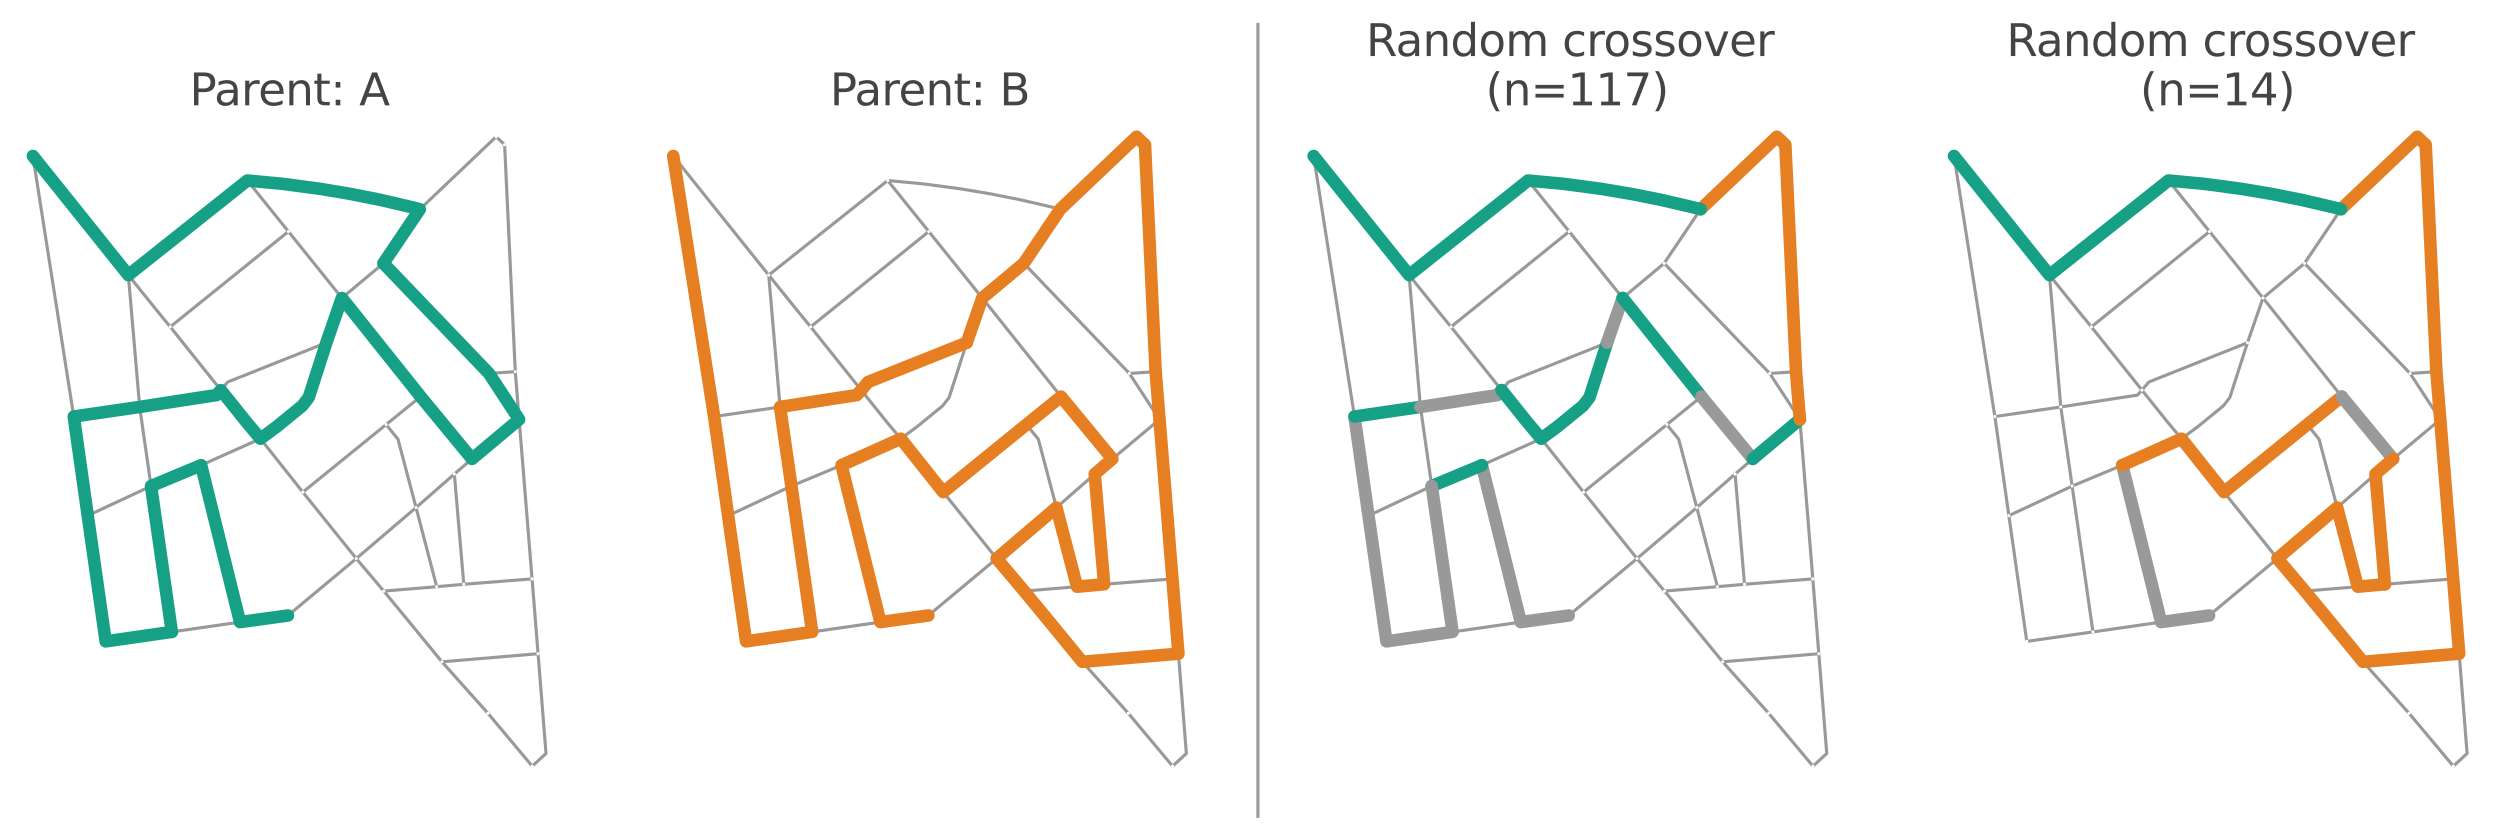 <svg xmlns="http://www.w3.org/2000/svg" xmlns:xlink="http://www.w3.org/1999/xlink" height="355.967" viewBox="0 0 795.6 266.975" width="1060.8" stroke-linecap="butt" stroke-linejoin="round" xmlns:v="https://vecta.io/nano"><style><![CDATA[.B{fill:#fff}.C{clip-path:url(#d)}.D{clip-path:url(#e)}.E{clip-path:url(#c)}.F{clip-path:url(#b)}.G{stroke-linecap:butt}.H{stroke-linejoin:round}.I{stroke-linecap:round}.J{stroke-width:4}.K{stroke:#999}.L{fill:none}.M{stroke:#16a085}.N{stroke:#e67e22}]]></style><g class="K L"><path d="M78.711 57.445l13.072 16.233" class="F"/><path d="M78.711 57.445l11.435 1.078 11.639 1.557 9.684 1.617 3.658.728 5.958 1.189 9.086 2.112 1.348.314 2.098.545m-54.906-9.14l-37.867 30.1m50.938-13.867l17.02 21.157m-54.62 9.183l37.601-30.34m58.423 72.361l-16.345-19.827m-10.98 8.895l10.98-8.895m0 0l-25.059-31.376m56.408 38.654l-15.004 12.549m-5.615 4.822l5.615-4.822M10.466 49.643l30.378 37.903M10.466 49.643l13.003 82.919m46.817-8.405l-16.104-20.139M40.844 87.545l.543.674 8.643 10.734 4.151 5.065m-9.729 25.488l18.525-2.878 5.89-.884 1.419-1.587m12.589 15.458l-4.262-5.068-2.517-3.139-1.484-1.854-.145-.183-4.181-5.214m33.577-15.101L72.459 121.57l-2.173 2.588m26.088 32.454l26.507-21.505m-9.502 42.65l-17.004-21.145m-.001 0l-13.499-16.997m39.263 48.49l-8.759-10.348" class="F"/><path d="M132.406 161.524l-19.028 16.233m.001 0l-21.733 18.12m48.99 14.736l-10.153-12.391-.205-.246-8.141-9.872m16.839-1.392l-16.838 1.393m33.138 38.891l-14.64-16.383m0 0l30.599-2.576m-1.858 35.791l-14.101-16.832m15.959-18.959l2.526 31.739-4.383 4.052m-.053-59.602l1.91 23.811m-7.252-89.762l-3.512.24-4.854.329m0 0l9.593 14.646m-9.593-14.646l-33.6-35.051m38.572-37.738l-2.694-2.534m0 0l-24.277 23.065m30.365 51.689l-3.394-72.22m3.394 72.22l1.228 15.215m-.001 0l4.115 50.737m0-.001l-21.733 1.707m-55.946 9.944l-15.254 2.097m-31.94-68.468l-20.983 3.055m4.458 31.539l-4.458-31.538m31.213 68.527l-21.051 3.025m0 0L27.927 164.1m48.465 33.874l-21.71 3.115" class="F"/><path d="M76.392 197.974l-12.385-49.925m-19.555-18.543l3.61 25.177m-3.61-25.177l-3.608-41.961m13.838 113.544l-6.62-46.406m74.819-19.576l3.774 4.672 5.751 21.744m12.185-10.662l-12.185 10.662m0 .001l6.57 25.189m8.616-.779l-8.616.779" class="F"/><path d="M147.592 185.934l-3.001-35.072m-96.529 3.821L27.927 164.1m36.08-16.051l-15.945 6.634m34.813-15.068l-18.868 8.434m39.856-38.993l-5.615 17.443-2.055 2.642-8.05 6.571-5.267 3.903m25.927-44.78l-4.94 14.221m4.94-14.221l13.215-11.043m11.6-17.206l-11.601 17.207" class="F"/></g><defs><path d="M0 .5A.5.5 0 0 0 .354.354.5.5 0 0 0 .5 0a.5.5 0 0 0-.146-.354A.5.5 0 0 0 0-.5a.5.5 0 0 0-.354.146A.5.5 0 0 0-.5 0a.5.5 0 0 0 .146.354A.5.5 0 0 0 0 .5z" id="A" class="G H"/><path id="B" d="M307.654 109.056L276.25 121.57l-2.173 2.588"/></defs><g class="F B"><use x="78.711" xlink:href="#A" y="57.445"/></g><g class="F B"><use x="91.782" xlink:href="#A" y="73.678"/></g><g class="F B"><use x="133.861" xlink:href="#A" y="126.212"/></g><g class="F B"><use x="150.206" xlink:href="#A" y="146.039"/></g><g class="F B"><use x="10.466" xlink:href="#A" y="49.643"/></g><g class="F B"><use x="54.182" xlink:href="#A" y="104.018"/></g><g class="F B"><use x="70.286" xlink:href="#A" y="124.157"/></g><g class="F B"><use x="96.374" xlink:href="#A" y="156.612"/></g><g class="F B"><use x="113.379" xlink:href="#A" y="177.757"/></g><g class="F B"><use x="122.138" xlink:href="#A" y="188.105"/></g><g class="F B"><use x="140.636" xlink:href="#A" y="210.613"/></g><g class="F B"><use x="155.276" xlink:href="#A" y="226.996"/></g><g class="F B"><use x="169.377" xlink:href="#A" y="243.828"/></g><g class="F B"><use x="171.235" xlink:href="#A" y="208.037"/></g><g class="F B"><use x="155.617" xlink:href="#A" y="118.844"/></g><g class="F B"><use x="157.895" xlink:href="#A" y="43.521"/></g><g class="F B"><use x="163.983" xlink:href="#A" y="118.275"/></g><g class="F B"><use x="165.21" xlink:href="#A" y="133.49"/></g><g class="F B"><use x="169.325" xlink:href="#A" y="184.226"/></g><g class="F B"><use x="91.646" xlink:href="#A" y="195.877"/></g><g class="F B"><use x="23.469" xlink:href="#A" y="132.561"/></g><g class="F B"><use x="33.631" xlink:href="#A" y="204.114"/></g><g class="F B"><use x="76.392" xlink:href="#A" y="197.974"/></g><g class="F B"><use x="44.452" xlink:href="#A" y="129.506"/></g><g class="F B"><use x="54.682" xlink:href="#A" y="201.089"/></g><g class="F B"><use x="122.881" xlink:href="#A" y="135.107"/></g><g class="F B"><use x="132.406" xlink:href="#A" y="161.524"/></g><g class="F B"><use x="138.976" xlink:href="#A" y="186.712"/></g><g class="F B"><use x="144.591" xlink:href="#A" y="150.861"/></g><g class="F B"><use x="147.592" xlink:href="#A" y="185.934"/></g><g class="F B"><use x="27.927" xlink:href="#A" y="164.1"/></g><g class="F B"><use x="48.062" xlink:href="#A" y="154.683"/></g><g class="F B"><use x="82.875" xlink:href="#A" y="139.615"/></g><g class="F B"><use x="103.863" xlink:href="#A" y="109.056"/></g><g class="F B"><use x="108.803" xlink:href="#A" y="94.835"/></g><g class="F B"><use x="133.618" xlink:href="#A" y="66.586"/></g><g class="F B"><use x="64.007" xlink:href="#A" y="148.049"/></g><g class="F B"><use x="160.589" xlink:href="#A" y="46.055"/></g><g class="F B"><use x="40.844" xlink:href="#A" y="87.545"/></g><g class="F B"><use x="122.017" xlink:href="#A" y="83.793"/></g><g class="I J L M"><path d="M91.646 195.877l-15.254 2.097m0 0l-12.385-49.925m0 0l-15.945 6.634m0 0l6.62 46.406" class="F"/><path d="M54.682 201.089l-21.051 3.025m0 0L27.927 164.1m0 0l-4.458-31.538m20.983-3.056l-20.983 3.055m20.983-3.055l18.525-2.878 5.89-.884 1.419-1.587m12.589 15.458l-4.262-5.068-2.517-3.139-1.484-1.854-.145-.183-4.181-5.214m33.577-15.101l-5.615 17.443-2.055 2.642-8.05 6.571-5.267 3.903m25.927-44.78l-4.94 14.221m4.94-14.221l25.059 31.376m16.344 19.828l-16.345-19.827m31.349 7.278l-15.004 12.549m15.004-12.549l-9.593-14.646m0 0l-33.6-35.051m0 0l11.601-17.207m-54.907-9.141l11.435 1.078 11.639 1.557 9.684 1.617 3.658.728 5.958 1.189 9.086 2.112 1.348.314 2.098.545m-54.906-9.14l-37.867 30.1m0 0L10.466 49.643" class="F"/></g><g transform="matrix(.14 0 0 -.14 60.339 33.515)" fill="#444"><defs><path d="M1259 4147V2394h794q441 0 681 228 241 228 241 650 0 419-241 647-240 228-681 228h-794zm-631 519h1425q785 0 1186-355 402-355 402-1039 0-691-402-1044-401-353-1186-353h-794V0H628v4666z" id="C" transform="scale(.016)" class="G H"/><path d="M2194 1759q-697 0-966-159-269-159-269-544 0-306 202-486 202-179 548-179 479 0 768 339 289 339 289 901v128h-572zm1147 238V0h-575v531q-197-318-491-470-294-152-719-152-537 0-855 302-317 302-317 808 0 590 395 890 396 300 1180 300h807v57q0 397-261 614-261 217-733 217-300 0-585-72-284-72-546-216v532q315 122 612 182 297 61 578 61 760 0 1135-394 375-393 375-1193z" id="D" transform="scale(.016)" class="G H"/><path d="M2631 2963q-97 56-211 82-114 27-251 27-488 0-749-317-261-317-261-911V0H581v3500h578v-544q182 319 472 473 291 155 707 155 59 0 131-8 72-7 159-23l3-590z" id="E" transform="scale(.016)" class="G H"/><path d="M3597 1894v-281H953q38-594 358-905 320-311 892-311 331 0 642 81 311 81 618 244V178Q3153 47 2828-22q-325-69-659-69-838 0-1327 487-489 488-489 1320 0 859 464 1363 464 505 1252 505 706 0 1117-455 411-454 411-1235zm-575 169q-6 471-264 752-258 282-683 282-481 0-770-272-289-272-333-766l2050 4z" id="F" transform="scale(.016)" class="G H"/><path d="M3513 2113V0h-575v2094q0 497-194 743-194 247-581 247-466 0-735-297-269-296-269-809V0H581v3500h578v-544q207 316 486 472 280 156 646 156 603 0 912-373 310-373 310-1098z" id="G" transform="scale(.016)" class="G H"/><path d="M1172 4494v-994h1184v-447H1172V1153q0-428 117-550 117-122 477-122h590V0h-590q-666 0-919 248-253 249-253 905v1900H172v447h422v994h578z" id="H" transform="scale(.016)" class="G H"/><path d="M750 794h659V0H750v794zm0 2515h659v-793H750v793z" id="I" transform="scale(.016)" class="G H"/><path d="M2188 4044l-857-2322h1716l-859 2322zm-357 622h716L4325 0h-656l-425 1197H1141L716 0H50l1781 4666z" id="J" transform="scale(.016)" class="G H"/></defs><use xlink:href="#C"/><use x="55.803" xlink:href="#D"/><use x="117.082" xlink:href="#E"/><use x="155.945" xlink:href="#F"/><use x="217.469" xlink:href="#G"/><use x="280.848" xlink:href="#H"/><use x="320.057" xlink:href="#I"/><use x="353.748" xlink:href="#k"/><use x="385.535" xlink:href="#J"/></g><g class="K L"><path d="M282.502 57.445l13.072 16.233" class="E"/><path d="M282.502 57.445l11.435 1.078 11.639 1.557 9.684 1.617 3.658.728 5.958 1.189 9.086 2.112 1.348.314 2.098.545m-54.906-9.14l-37.867 30.1m50.939-13.867l17.02 21.157m-54.621 9.183l37.601-30.34m58.424 72.361l-16.345-19.827m-10.981 8.895l10.98-8.895m.001 0l-25.059-31.376m56.408 38.654l-15.004 12.549" class="E"/><path d="M348.383 150.861l5.615-4.822M214.257 49.643l30.378 37.903m-30.378-37.903l13.003 82.919m46.817-8.405l-16.104-20.139m-13.338-16.473l.543.674 8.643 10.734 4.151 5.065m-9.729 25.488l18.525-2.878 5.89-.884 1.419-1.587m12.59 15.458l-4.262-5.068-2.517-3.139-1.484-1.854-.145-.183-4.181-5.214" class="E"/><use xlink:href="#B" class="E"/><path d="M300.166 156.612l26.507-21.505m-9.503 42.65l-17.004-21.145m0 0l-13.499-16.997m39.262 48.49l-8.759-10.348" class="E"/><path d="M336.198 161.524l-19.028 16.233m0 0l-21.733 18.12m48.99 14.736l-10.153-12.391-.205-.246-8.141-9.872m16.84-1.392l-16.838 1.393m33.137 38.891l-14.64-16.383m0 0l30.599-2.576" class="E"/><path d="M373.169 243.828l-14.101-16.832m15.958-18.959l2.526 31.739-4.383 4.052m-.053-59.602l1.91 23.811m-7.252-89.762l-3.512.24-4.854.329" class="E"/><path d="M359.408 118.844l9.593 14.646m-9.593-14.646l-33.6-35.051m38.572-37.738l-2.694-2.534m0 0l-24.277 23.065m30.365 51.689l-3.394-72.22m3.394 72.22l1.228 15.215m0 0l4.115 50.737m-.001-.001l-21.733 1.707m-55.946 9.944l-15.254 2.097m-31.94-68.468l-20.983 3.055m4.459 31.539l-4.458-31.538m31.212 68.527l-21.051 3.025m0 0l-5.704-40.014m48.465 33.874l-21.71 3.115" class="E"/><path d="M280.183 197.974l-12.385-49.925m-19.555-18.543l3.61 25.177m-3.61-25.177l-3.608-41.961m13.838 113.544l-6.62-46.406m74.819-19.576l3.774 4.672 5.751 21.744m12.186-10.662l-12.185 10.662m0 .001l6.57 25.189m8.615-.779l-8.616.779" class="E"/><path d="M351.383 185.934l-3.001-35.072m-96.529 3.821l-20.135 9.417m36.08-16.051l-15.945 6.634m34.814-15.068l-18.868 8.434m39.855-38.993l-5.615 17.443-2.055 2.642-8.05 6.571-5.267 3.903m25.927-44.78l-4.94 14.221m4.94-14.221l13.215-11.043m11.6-17.206l-11.601 17.207" class="E"/></g><defs><path d="M0 .5A.5.5 0 0 0 .354.354.5.5 0 0 0 .5 0a.5.5 0 0 0-.146-.354A.5.5 0 0 0 0-.5a.5.5 0 0 0-.354.146A.5.5 0 0 0-.5 0a.5.5 0 0 0 .146.354A.5.5 0 0 0 0 .5z" id="K" class="G H"/></defs><g class="E B"><use x="282.502" xlink:href="#K" y="57.445"/></g><g class="E B"><use x="295.574" xlink:href="#K" y="73.678"/></g><g class="E B"><use x="337.653" xlink:href="#K" y="126.212"/></g><g class="E B"><use x="353.998" xlink:href="#K" y="146.039"/></g><g class="E B"><use x="214.257" xlink:href="#K" y="49.643"/></g><g class="E B"><use x="257.973" xlink:href="#K" y="104.018"/></g><g class="E B"><use x="274.077" xlink:href="#K" y="124.157"/></g><g class="E B"><use x="300.166" xlink:href="#K" y="156.612"/></g><g class="E B"><use x="317.17" xlink:href="#K" y="177.757"/></g><g class="E B"><use x="325.929" xlink:href="#K" y="188.105"/></g><g class="E B"><use x="344.427" xlink:href="#K" y="210.613"/></g><g class="E B"><use x="359.067" xlink:href="#K" y="226.996"/></g><g class="E B"><use x="373.169" xlink:href="#K" y="243.828"/></g><g class="E B"><use x="375.026" xlink:href="#K" y="208.037"/></g><g class="E B"><use x="359.408" xlink:href="#K" y="118.844"/></g><g class="E B"><use x="361.686" xlink:href="#K" y="43.521"/></g><g class="E B"><use x="367.774" xlink:href="#K" y="118.275"/></g><g class="E B"><use x="369.002" xlink:href="#K" y="133.49"/></g><g class="E B"><use x="373.116" xlink:href="#K" y="184.226"/></g><g class="E B"><use x="295.437" xlink:href="#K" y="195.877"/></g><g class="E B"><use x="227.261" xlink:href="#K" y="132.561"/></g><g class="E B"><use x="237.422" xlink:href="#K" y="204.114"/></g><g class="E B"><use x="280.183" xlink:href="#K" y="197.974"/></g><g class="E B"><use x="248.243" xlink:href="#K" y="129.506"/></g><g class="E B"><use x="258.473" xlink:href="#K" y="201.089"/></g><g class="E B"><use x="326.672" xlink:href="#K" y="135.107"/></g><g class="E B"><use x="336.198" xlink:href="#K" y="161.524"/></g><g class="E B"><use x="342.768" xlink:href="#K" y="186.712"/></g><g class="E B"><use x="348.383" xlink:href="#K" y="150.861"/></g><g class="E B"><use x="351.383" xlink:href="#K" y="185.934"/></g><g class="E B"><use x="231.719" xlink:href="#K" y="164.1"/></g><g class="E B"><use x="251.853" xlink:href="#K" y="154.683"/></g><g class="E B"><use x="286.667" xlink:href="#K" y="139.615"/></g><g class="E B"><use x="307.654" xlink:href="#K" y="109.056"/></g><g class="E B"><use x="312.594" xlink:href="#K" y="94.835"/></g><g class="E B"><use x="337.409" xlink:href="#K" y="66.586"/></g><g class="E B"><use x="267.798" xlink:href="#K" y="148.049"/></g><g class="E B"><use x="364.38" xlink:href="#K" y="46.055"/></g><g class="E B"><use x="244.635" xlink:href="#K" y="87.545"/></g><g class="E B"><use x="325.809" xlink:href="#K" y="83.793"/></g><g class="I J L N"><path d="M295.437 195.877l-15.254 2.097m0 0l-12.385-49.925m18.869-8.434l-18.868 8.434m18.868-8.434l13.499 16.997m0 0l26.507-21.505m-.001 0l10.98-8.895m16.346 19.827l-16.345-19.827m10.73 24.649l5.615-4.822m-2.615 39.895l-3.001-35.072m3.001 35.072l-8.616.779m-6.569-25.189l6.57 25.189m-6.57-25.189l-19.028 16.233m8.759 10.348l-8.759-10.348m27.257 32.856l-10.153-12.391-.205-.246-8.141-9.872m18.499 22.509l30.599-2.576m-1.91-23.811l1.91 23.811m-6.024-74.547l4.115 50.737m-4.115-50.737l-1.228-15.215m0 0l-3.394-72.22m0 0l-2.694-2.534m0 0l-24.277 23.065m0 0l-11.601 17.207m.001 0l-13.215 11.043m0-.001l-4.94 14.221" class="E"/><use xlink:href="#B" class="E"/><path d="M248.243 129.506l18.525-2.878 5.89-.884 1.419-1.587m-25.834 5.349l3.61 25.177m0 0l6.62 46.406m0 0l-21.051 3.025m0 0l-5.704-40.014m.001 0l-4.458-31.538m0-.001l-13.003-82.919" class="E"/></g><g transform="matrix(.14 0 0 -.14 264.116 33.515)" fill="#444"><defs><path d="M1259 2228V519h1013q509 0 754 211 246 211 246 645 0 438-246 645-245 208-754 208H1259zm0 1919V2741h935q462 0 688 173 227 174 227 530 0 353-227 528-226 175-688 175h-935zm-631 519h1613q722 0 1112-300 391-300 391-853 0-429-200-682-200-253-588-315 466-100 724-418 258-317 258-792 0-625-425-966Q3088 0 2303 0H628v4666z" id="L" transform="scale(.016)" class="G H"/></defs><use xlink:href="#C"/><use x="55.803" xlink:href="#D"/><use x="117.082" xlink:href="#E"/><use x="155.945" xlink:href="#F"/><use x="217.469" xlink:href="#G"/><use x="280.848" xlink:href="#H"/><use x="320.057" xlink:href="#I"/><use x="353.748" xlink:href="#k"/><use x="385.535" xlink:href="#L"/></g><g class="K L"><path d="M486.293 57.445l13.072 16.233" class="C"/><path d="M486.293 57.445l11.435 1.078 11.639 1.557 9.684 1.617 3.658.728 5.958 1.189 9.086 2.112 1.348.314 2.098.545m-54.906-9.14l-37.867 30.1m50.939-13.867l17.02 21.157m-54.621 9.183l37.601-30.34m58.424 72.361l-16.345-19.827m-10.98 8.895l10.98-8.895m0 0l-25.059-31.376m56.408 38.654l-15.004 12.549m-5.615 4.822l5.615-4.822M418.048 49.643l30.378 37.903m-30.378-37.903l13.003 82.919m46.817-8.405l-16.104-20.139" class="C"/><path d="M448.427 87.545l.543.674 8.643 10.734 4.151 5.065m-9.729 25.488l18.525-2.878 5.89-.884 1.419-1.587m12.589 15.458l-4.262-5.068-2.517-3.139-1.484-1.854-.145-.183-4.181-5.214m33.576-15.101l-31.404 12.513-2.173 2.588m26.089 32.455l26.507-21.505m-9.503 42.65l-17.004-21.145m0 0l-13.499-16.997m39.262 48.49l-8.759-10.348" class="C"/><path d="M539.989 161.524l-19.028 16.233m0 0l-21.733 18.12m48.99 14.736l-10.153-12.391-.205-.246-8.141-9.872m16.84-1.392l-16.838 1.393m33.138 38.891l-14.64-16.383m-.001 0l30.599-2.576" class="C"/><path d="M576.96 243.828l-14.101-16.832m15.958-18.959l2.526 31.739-4.383 4.052m-.052-59.602l1.91 23.811m-7.253-89.762l-3.512.24-4.854.329" class="C"/><path d="M563.2 118.844l9.593 14.646m-9.593-14.646l-33.6-35.051m38.571-37.738l-2.694-2.534m0 0L541.2 66.586" class="C"/><path d="M571.565 118.275l-3.394-72.22m3.394 72.22l1.228 15.215m0 0l4.115 50.737m0-.001l-21.733 1.707m-55.947 9.944l-15.254 2.097m-31.939-68.468l-20.983 3.055m4.458 31.539l-4.458-31.538m31.212 68.527l-21.051 3.025m.001 0L435.51 164.1m48.465 33.874l-21.71 3.115" class="C"/><path d="M483.975 197.974l-12.385-49.925m-19.555-18.543l3.61 25.177m-3.61-25.177l-3.608-41.961m13.837 113.544l-6.62-46.406m74.82-19.576l3.774 4.672 5.751 21.744m12.185-10.662l-12.185 10.662m0 .001l6.57 25.189m8.616-.779l-8.616.779" class="C"/><path d="M555.175 185.934l-3.001-35.072m-96.529 3.821L435.51 164.1m36.08-16.051l-15.945 6.634m34.813-15.068l-18.868 8.434m39.855-38.993l-5.615 17.443-2.055 2.642-8.05 6.571-5.267 3.903m25.927-44.78l-4.94 14.221m4.94-14.221L529.6 83.793m11.601-17.207L529.6 83.793" class="C"/></g><defs><path d="M0 .5A.5.5 0 0 0 .354.354.5.5 0 0 0 .5 0a.5.5 0 0 0-.146-.354A.5.5 0 0 0 0-.5a.5.5 0 0 0-.354.146A.5.5 0 0 0-.5 0a.5.5 0 0 0 .146.354A.5.5 0 0 0 0 .5z" id="M" class="G H"/></defs><g class="C B"><use x="486.293" xlink:href="#M" y="57.445"/></g><g class="C B"><use x="499.365" xlink:href="#M" y="73.678"/></g><g class="C B"><use x="541.444" xlink:href="#M" y="126.212"/></g><g class="C B"><use x="557.789" xlink:href="#M" y="146.039"/></g><g class="C B"><use x="418.048" xlink:href="#M" y="49.643"/></g><g class="C B"><use x="461.764" xlink:href="#M" y="104.018"/></g><g class="C B"><use x="477.868" xlink:href="#M" y="124.157"/></g><g class="C B"><use x="503.957" xlink:href="#M" y="156.612"/></g><g class="C B"><use x="520.961" xlink:href="#M" y="177.757"/></g><g class="C B"><use x="529.72" xlink:href="#M" y="188.105"/></g><g class="C B"><use x="548.218" xlink:href="#M" y="210.613"/></g><g class="C B"><use x="562.859" xlink:href="#M" y="226.996"/></g><g class="C B"><use x="576.96" xlink:href="#M" y="243.828"/></g><g class="C B"><use x="578.817" xlink:href="#M" y="208.037"/></g><g class="C B"><use x="563.2" xlink:href="#M" y="118.844"/></g><g class="C B"><use x="565.477" xlink:href="#M" y="43.521"/></g><g class="C B"><use x="571.565" xlink:href="#M" y="118.275"/></g><g class="C B"><use x="572.793" xlink:href="#M" y="133.49"/></g><g class="C B"><use x="576.908" xlink:href="#M" y="184.226"/></g><g class="C B"><use x="499.228" xlink:href="#M" y="195.877"/></g><g class="C B"><use x="431.052" xlink:href="#M" y="132.561"/></g><g class="C B"><use x="441.214" xlink:href="#M" y="204.114"/></g><g class="C B"><use x="483.975" xlink:href="#M" y="197.974"/></g><g class="C B"><use x="452.035" xlink:href="#M" y="129.506"/></g><g class="C B"><use x="462.264" xlink:href="#M" y="201.089"/></g><g class="C B"><use x="530.464" xlink:href="#M" y="135.107"/></g><g class="C B"><use x="539.989" xlink:href="#M" y="161.524"/></g><g class="C B"><use x="546.559" xlink:href="#M" y="186.712"/></g><g class="C B"><use x="552.174" xlink:href="#M" y="150.861"/></g><g class="C B"><use x="555.175" xlink:href="#M" y="185.934"/></g><g class="C B"><use x="435.51" xlink:href="#M" y="164.1"/></g><g class="C B"><use x="455.645" xlink:href="#M" y="154.683"/></g><g class="C B"><use x="490.458" xlink:href="#M" y="139.615"/></g><g class="C B"><use x="511.445" xlink:href="#M" y="109.056"/></g><g class="C B"><use x="516.385" xlink:href="#M" y="94.835"/></g><g class="C B"><use x="541.201" xlink:href="#M" y="66.586"/></g><g class="C B"><use x="471.59" xlink:href="#M" y="148.049"/></g><g class="C B"><use x="568.171" xlink:href="#M" y="46.055"/></g><g class="C B"><use x="448.427" xlink:href="#M" y="87.545"/></g><g class="C B"><use x="529.6" xlink:href="#M" y="83.793"/></g><g class="L I J"><path d="M499.228 195.877l-15.254 2.097m.001 0l-12.385-49.925" class="C K"/><path d="M471.59 148.049l-15.945 6.634" class="C M"/><path d="M455.645 154.683l6.62 46.406m-.001 0l-21.051 3.025m.001 0L435.51 164.1m0 0l-4.458-31.538" class="C K"/><path d="M452.035 129.506l-20.983 3.055" class="C M"/><path d="M452.035 129.506l18.525-2.878 5.89-.884 1.419-1.587" class="C K"/><path d="M490.458 139.615l-4.262-5.068-2.517-3.139-1.484-1.854-.145-.183-4.181-5.214m33.576-15.101l-5.615 17.443-2.055 2.642-8.05 6.571-5.267 3.903" class="C M"/><path d="M516.385 94.835l-4.94 14.221" class="C K"/><path d="M516.385 94.835l25.059 31.376" class="C M"/><path d="M557.789 146.039l-16.345-19.827" class="C K"/><path d="M572.793 133.49l-15.004 12.549" class="C M"/><path d="M572.793 133.49l-1.228-15.215m0 0l-3.394-72.22m0 0l-2.694-2.534m0 0L541.2 66.586" class="C N"/><path d="M486.293 57.445l11.435 1.078 11.639 1.557 9.684 1.617 3.658.728 5.958 1.189 9.086 2.112 1.348.314 2.098.545m-54.906-9.14l-37.867 30.1m.001 0l-30.378-37.903" class="C M"/></g><g fill="#444"><g transform="matrix(.14 0 0 -.14 434.737 17.838)"><defs><path d="M2841 2188q203-69 395-294 192-225 386-619L4263 0h-679l-596 1197q-232 469-449 622-217 153-592 153h-688V0H628v4666h1425q800 0 1194-335 394-334 394-1009 0-441-205-732-205-290-595-402zM1259 4147V2491h794q456 0 689 211 233 211 233 620 0 409-233 617-233 208-689 208h-794z" id="N" transform="scale(.016)" class="G H"/><path d="M2906 2969v1894h575V0h-575v525q-181-312-458-464-276-152-664-152-634 0-1033 506-398 507-398 1332 0 825 398 1331 399 506 1033 506 388 0 664-152 277-151 458-463zM947 1747q0-634 261-995 261-361 717-361 456 0 718 361 263 361 263 995 0 634-263 995-262 361-718 361-456 0-717-361-261-361-261-995z" id="O" transform="scale(.016)" class="G H"/><path d="M1959 3097q-462 0-731-361-269-361-269-989 0-628 267-989 268-361 733-361 460 0 728 362 269 363 269 988 0 622-269 986-268 364-728 364zm0 487q750 0 1178-488 429-487 429-1349 0-859-429-1349Q2709-91 1959-91q-753 0-1180 489-426 490-426 1349 0 862 426 1349 427 488 1180 488z" id="P" transform="scale(.016)" class="G H"/><path d="M3328 2828q216 388 516 572 300 184 706 184 547 0 844-383 297-382 297-1088V0h-578v2094q0 503-179 746-178 244-543 244-447 0-707-297-259-296-259-809V0h-578v2094q0 506-178 748-178 242-550 242-441 0-701-298-259-298-259-808V0H581v3500h578v-544q197 322 472 475 275 153 653 153 382 0 649-194 267-193 395-562z" id="Q" transform="scale(.016)" class="G H"/><path d="M3122 3366v-538q-244 135-489 202-245 67-495 67-560 0-870-355-309-354-309-995 0-641 309-996 310-354 870-354 250 0 495 67 245 67 489 202V134Q2881 22 2623-34q-257-57-548-57-791 0-1257 497-465 497-465 1341 0 856 470 1346 471 491 1290 491 265 0 518-55 253-54 491-163z" id="R" transform="scale(.016)" class="G H"/><path d="M2834 3397v-544q-243 125-506 187-262 63-544 63-428 0-642-131-214-131-214-394 0-200 153-314 153-114 616-217l197-44q612-131 870-370 258-239 258-667 0-488-386-773Q2250-91 1575-91q-281 0-586 55-305 55-642 164v594q319-166 628-249 309-82 613-82 406 0 624 139 219 139 219 392 0 234-158 359-157 125-692 241l-200 47q-534 112-772 345-237 233-237 639 0 494 350 762 350 269 994 269 318 0 599-47 282-46 519-140z" id="S" transform="scale(.016)" class="G H"/><path d="M191 3500h609L1894 563l1094 2937h609L2284 0h-781L191 3500z" id="T" transform="scale(.016)" class="G H"/></defs><use xlink:href="#N"/><use x="67.232" xlink:href="#D"/><use x="128.512" xlink:href="#G"/><use x="191.891" xlink:href="#O"/><use x="255.367" xlink:href="#P"/><use x="316.549" xlink:href="#Q"/><use x="413.961" xlink:href="#k"/><use x="445.748" xlink:href="#R"/><use x="500.729" xlink:href="#E"/><use x="539.592" xlink:href="#P"/><use x="600.773" xlink:href="#S"/><use x="652.873" xlink:href="#S"/><use x="704.973" xlink:href="#P"/><use x="766.154" xlink:href="#T"/><use x="825.334" xlink:href="#F"/><use x="886.857" xlink:href="#E"/></g><g transform="matrix(.14 0 0 -.14 468.345 33.515)"><defs><path d="M1984 4856q-418-718-622-1422-203-703-203-1425 0-721 205-1429 205-708 620-1424h-500Q1016-109 783 600q-233 709-233 1409 0 697 231 1403 232 707 703 1444h500z" id="U" transform="scale(.016)" class="G H"/><path d="M678 2906h4006v-525H678v525zm0-1275h4006v-531H678v531z" id="V" transform="scale(.016)" class="G H"/><path d="M794 531h1031v3560L703 3866v575l1116 225h631V531h1031V0H794v531z" id="W" transform="scale(.016)" class="G H"/><path d="M525 4666h3000v-269L1831 0h-659l1594 4134H525v532z" id="X" transform="scale(.016)" class="G H"/><path d="M513 4856h500q468-737 701-1444 233-706 233-1403 0-700-233-1409-233-709-701-1444H513q415 716 620 1424 205 708 205 1429 0 722-205 1425-205 704-620 1422z" id="Y" transform="scale(.016)" class="G H"/></defs><use xlink:href="#k"/><use x="31.787" xlink:href="#U"/><use x="70.801" xlink:href="#G"/><use x="134.18" xlink:href="#V"/><use x="217.969" xlink:href="#W"/><use x="281.592" xlink:href="#W"/><use x="345.215" xlink:href="#X"/><use x="408.838" xlink:href="#Y"/></g></g><g class="K L"><path d="M690.085 57.445l13.072 16.233" class="D"/><path d="M690.085 57.445l11.435 1.078 11.639 1.557 9.684 1.617 3.658.728 5.958 1.189 9.086 2.112 1.348.314 2.098.545m-54.906-9.14l-37.867 30.1m50.938-13.867l17.02 21.157m-54.62 9.183l37.601-30.34m58.423 72.361l-16.345-19.827m-10.98 8.895l10.98-8.895m0 0l-25.059-31.376m56.408 38.654l-15.004 12.549m-5.615 4.822l5.615-4.822M621.84 49.643l30.378 37.903M621.84 49.643l13.003 82.919m46.817-8.405l-16.104-20.139" class="D"/><path d="M652.218 87.545l.543.674 8.643 10.734 4.151 5.065m-9.729 25.488l18.525-2.878 5.89-.884 1.419-1.587m12.589 15.458l-4.262-5.068-2.517-3.139-1.484-1.854-.145-.183-4.181-5.214m33.577-15.101l-31.404 12.513-2.173 2.588m26.088 32.455l26.507-21.505m-9.502 42.65l-17.004-21.145m-.001 0l-13.499-16.997m39.263 48.49l-8.759-10.348" class="D"/><path d="M743.78 161.524l-19.028 16.233m.001 0l-21.733 18.12m48.99 14.736l-10.153-12.391-.205-.246-8.141-9.872m16.839-1.392l-16.838 1.393m33.138 38.891l-14.64-16.383m0 0l30.599-2.576" class="D"/><path d="M780.751 243.828l-14.101-16.832m15.958-18.959l2.526 31.739-4.383 4.052m-.052-59.602l1.91 23.811m-7.252-89.762l-3.512.24-4.854.329" class="D"/><path d="M766.991 118.844l9.593 14.646m-9.593-14.646l-33.6-35.051m38.572-37.738l-2.694-2.534m0 0l-24.277 23.065" class="D"/><path d="M775.357 118.275l-3.394-72.22m3.394 72.22l1.228 15.215m-.001 0l4.115 50.737m0-.001l-21.733 1.707m-55.946 9.944l-15.254 2.097m-31.94-68.468l-20.983 3.055m4.458 31.539l-4.458-31.538m31.213 68.527l-21.051 3.025m0 0l-5.704-40.014m48.465 33.874l-21.71 3.115" class="D"/><path d="M687.766 197.974l-12.385-49.925m-19.555-18.543l3.61 25.177m-3.61-25.177l-3.608-41.961m13.838 113.544l-6.62-46.406m74.819-19.576l3.774 4.672 5.751 21.744m12.185-10.662l-12.185 10.662m0 .001l6.57 25.189m8.616-.779l-8.616.779" class="D"/><path d="M758.966 185.934l-3.001-35.072m-96.529 3.821l-20.135 9.417m36.08-16.051l-15.945 6.634m34.813-15.068l-18.868 8.434m39.856-38.993l-5.615 17.443-2.055 2.642-8.05 6.571-5.267 3.903m25.926-44.78l-4.94 14.221m4.94-14.221l13.215-11.043m11.601-17.206l-11.601 17.207" class="D"/></g><defs><path d="M0 .5A.5.5 0 0 0 .354.354.5.5 0 0 0 .5 0a.5.5 0 0 0-.146-.354A.5.5 0 0 0 0-.5a.5.5 0 0 0-.354.146A.5.5 0 0 0-.5 0a.5.5 0 0 0 .146.354A.5.5 0 0 0 0 .5z" id="Z" class="G H"/></defs><g class="D B"><use x="690.085" xlink:href="#Z" y="57.445"/></g><g class="D B"><use x="703.156" xlink:href="#Z" y="73.678"/></g><g class="D B"><use x="745.235" xlink:href="#Z" y="126.212"/></g><g class="D B"><use x="761.58" xlink:href="#Z" y="146.039"/></g><g class="D B"><use x="621.84" xlink:href="#Z" y="49.643"/></g><g class="D B"><use x="665.556" xlink:href="#Z" y="104.018"/></g><g class="D B"><use x="681.66" xlink:href="#Z" y="124.157"/></g><g class="D B"><use x="707.748" xlink:href="#Z" y="156.612"/></g><g class="D B"><use x="724.753" xlink:href="#Z" y="177.757"/></g><g class="D B"><use x="733.512" xlink:href="#Z" y="188.105"/></g><g class="D B"><use x="752.01" xlink:href="#Z" y="210.613"/></g><g class="D B"><use x="766.65" xlink:href="#Z" y="226.996"/></g><g class="D B"><use x="780.751" xlink:href="#Z" y="243.828"/></g><g class="D B"><use x="782.608" xlink:href="#Z" y="208.037"/></g><g class="D B"><use x="766.991" xlink:href="#Z" y="118.844"/></g><g class="D B"><use x="769.269" xlink:href="#Z" y="43.521"/></g><g class="D B"><use x="775.357" xlink:href="#Z" y="118.275"/></g><g class="D B"><use x="776.584" xlink:href="#Z" y="133.49"/></g><g class="D B"><use x="780.699" xlink:href="#Z" y="184.226"/></g><g class="D B"><use x="703.02" xlink:href="#Z" y="195.877"/></g><g class="D B"><use x="634.843" xlink:href="#Z" y="132.561"/></g><g class="D B"><use x="645.005" xlink:href="#Z" y="204.114"/></g><g class="D B"><use x="687.766" xlink:href="#Z" y="197.974"/></g><g class="D B"><use x="655.826" xlink:href="#Z" y="129.506"/></g><g class="D B"><use x="666.056" xlink:href="#Z" y="201.089"/></g><g class="D B"><use x="734.255" xlink:href="#Z" y="135.107"/></g><g class="D B"><use x="743.78" xlink:href="#Z" y="161.524"/></g><g class="D B"><use x="750.35" xlink:href="#Z" y="186.712"/></g><g class="D B"><use x="755.965" xlink:href="#Z" y="150.861"/></g><g class="D B"><use x="758.966" xlink:href="#Z" y="185.934"/></g><g class="D B"><use x="639.301" xlink:href="#Z" y="164.1"/></g><g class="D B"><use x="659.436" xlink:href="#Z" y="154.683"/></g><g class="D B"><use x="694.249" xlink:href="#Z" y="139.615"/></g><g class="D B"><use x="715.237" xlink:href="#Z" y="109.056"/></g><g class="D B"><use x="720.176" xlink:href="#Z" y="94.835"/></g><g class="D B"><use x="744.992" xlink:href="#Z" y="66.586"/></g><g class="D B"><use x="675.381" xlink:href="#Z" y="148.049"/></g><g class="D B"><use x="771.963" xlink:href="#Z" y="46.055"/></g><g class="D B"><use x="652.218" xlink:href="#Z" y="87.545"/></g><g class="D B"><use x="733.391" xlink:href="#Z" y="83.793"/></g><g class="L I J"><path d="M703.02 195.877l-15.254 2.097m0 0l-12.385-49.925" class="D K"/><path d="M694.249 139.615l-18.868 8.434m18.868-8.434l13.499 16.997m0 0l26.507-21.505m0 0l10.98-8.895" class="D N"/><path d="M761.58 146.039l-16.345-19.827" class="D K"/><g class="N"><path d="M755.965 150.861l5.615-4.822m-2.614 39.895l-3.001-35.072" class="D"/><path d="M758.966 185.934l-8.616.779m-6.57-25.189l6.57 25.189m-6.57-25.189l-19.028 16.233m8.76 10.348l-8.759-10.348m27.257 32.856l-10.153-12.391-.205-.246-8.141-9.872m18.499 22.509l30.599-2.576m-1.91-23.811l1.91 23.811m-6.025-74.547l4.115 50.737m-4.115-50.737l-1.228-15.215m.001 0l-3.394-72.22m0 0l-2.694-2.534m0 0l-24.277 23.065" class="D"/></g><path d="M690.085 57.445l11.435 1.078 11.639 1.557 9.684 1.617 3.658.728 5.958 1.189 9.086 2.112 1.348.314 2.098.545m-54.906-9.14l-37.867 30.1m0 0L621.84 49.643" class="D M"/></g><g fill="#444"><g transform="matrix(.14 0 0 -.14 638.528 17.838)"><use xlink:href="#N"/><use x="67.232" xlink:href="#D"/><use x="128.512" xlink:href="#G"/><use x="191.891" xlink:href="#O"/><use x="255.367" xlink:href="#P"/><use x="316.549" xlink:href="#Q"/><use x="413.961" xlink:href="#k"/><use x="445.748" xlink:href="#R"/><use x="500.729" xlink:href="#E"/><use x="539.592" xlink:href="#P"/><use x="600.773" xlink:href="#S"/><use x="652.873" xlink:href="#S"/><use x="704.973" xlink:href="#P"/><use x="766.154" xlink:href="#T"/><use x="825.334" xlink:href="#F"/><use x="886.857" xlink:href="#E"/></g><g transform="matrix(.14 0 0 -.14 676.591 33.515)"><defs><path d="M2419 4116L825 1625h1594v2491zm-166 550h794V1625h666v-525h-666V0h-628v1100H313v609l1940 2957z" id="a" transform="scale(.016)" class="G H"/></defs><use xlink:href="#k"/><use x="31.787" xlink:href="#U"/><use x="70.801" xlink:href="#G"/><use x="134.18" xlink:href="#V"/><use x="217.969" xlink:href="#W"/><use x="281.592" xlink:href="#a"/><use x="345.215" xlink:href="#Y"/></g></g><path d="M400.32 259.775v-252" stroke-linecap="square" class="K L"/><defs><clipPath id="b"><path d="M7.2 39.515h169.826v208.32H7.2z" class="G H"/></clipPath><clipPath id="c"><path d="M210.991 39.515h169.826v208.32H210.991z" class="G H"/></clipPath><clipPath id="d"><path d="M414.783 39.515h169.826v208.32H414.783z" class="G H"/></clipPath><clipPath id="e"><path d="M618.574 39.515H788.4v208.32H618.574z" class="G H"/></clipPath></defs></svg>